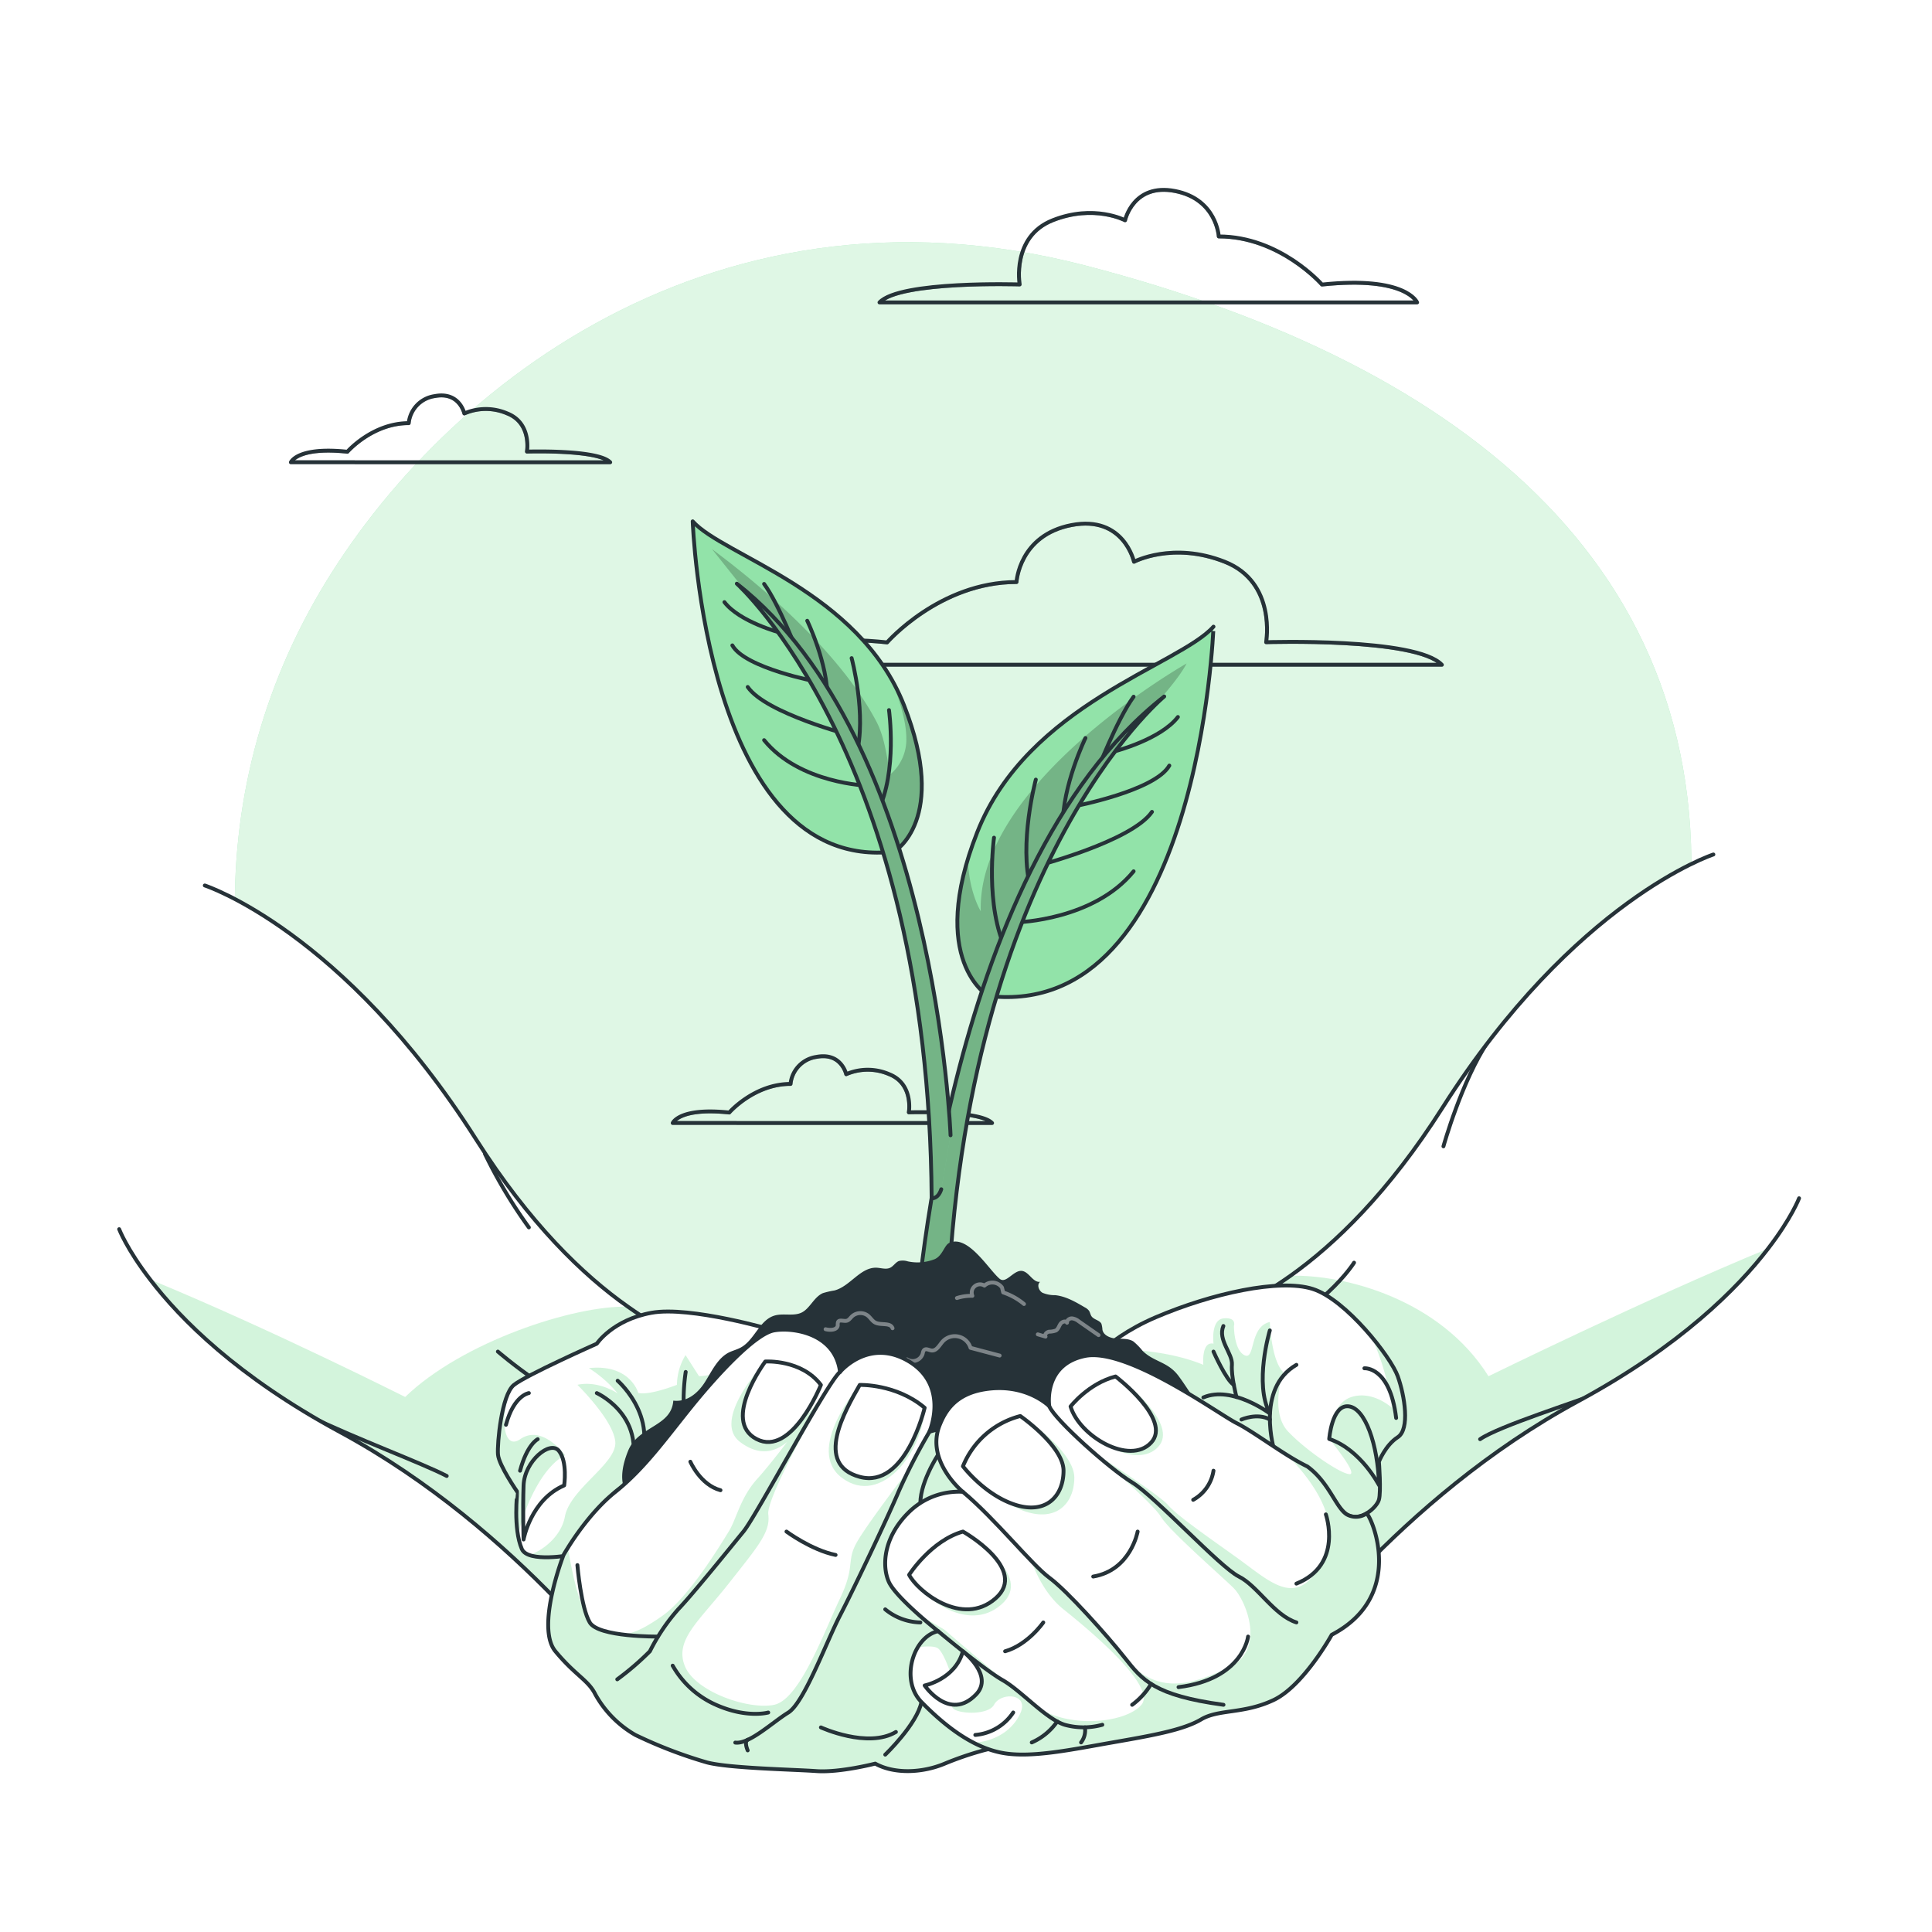 <svg class="animated" id="freepik_stories-environment" xmlns="http://www.w3.org/2000/svg" xmlns:xlink="http://www.w3.org/1999/xlink" viewBox="0 0 500 500" version="1.1" xmlns:svgjs="http://svgjs.com/svgjs"><style>svg#freepik_stories-environment:not(.animated) .animable {opacity: 0;}svg#freepik_stories-environment.animated #freepik--Clouds--inject-2 {animation: 1s 1 forwards cubic-bezier(.36,-0.01,.5,1.38) slideUp;animation-delay: 0s;}svg#freepik_stories-environment.animated #freepik--Hands--inject-2 {animation: 1s 1 forwards cubic-bezier(.36,-0.01,.5,1.38) slideDown;animation-delay: 0s;}            @keyframes slideUp {                0% {                    opacity: 0;                    transform: translateY(30px);                }                100% {                    opacity: 1;                    transform: inherit;                }            }                    @keyframes slideDown {                0% {                    opacity: 0;                    transform: translateY(-30px);                }                100% {                    opacity: 1;                    transform: translateY(0);                }            }        .animator-hidden { display: none; }</style><g id="freepik--background-simple--inject-2" style="transform-origin: 248.588px 250.609px 0px;" class="animable"><g id="ely3kb1uiry1"><path d="M67.93,167.09s-27.88,72,11.3,144.5S199.11,422.39,263.7,455.14s131.66,16.8,163.53-36.84-11.84-91.93-11.9-168.42,11.45-96.74-30-161.36-143.06-78.93-219.9-31S67.93,167.09,67.93,167.09Z" style="fill: rgb(255, 255, 255); opacity: 0.7; transform-origin: 248.588px 250.609px 0px;" class="animable"></path></g><path d="M80.12,157.92c28.82-53.06,101.32-115,200.79-89.2S447.57,149.1,436.56,244.06,367.68,417.92,243,420.23,16.92,274.27,80.12,157.92Z" style="fill: rgb(146, 227, 169); transform-origin: 249.255px 241.467px 0px;" id="elb5nnwm72w5q" class="animable"></path><g id="elt5052sr237n"><path d="M80.12,157.92c28.82-53.06,101.32-115,200.79-89.2S447.57,149.1,436.56,244.06,367.68,417.92,243,420.23,16.92,274.27,80.12,157.92Z" style="fill: rgb(255, 255, 255); opacity: 0.7; transform-origin: 249.255px 241.467px 0px;" class="animable"></path></g></g><g id="freepik--Clouds--inject-2" style="transform-origin: 224.22px 169.887px 0px;" class="animable animator-active"><g style="clip-path: url(&quot;#freepik--clip-path--inject-2&quot;); transform-origin: 285.935px 153.784px 0px;" id="elj632mhcum4" class="animable"><g id="el2qw0vbctf0w"><path d="M229.58,166.25s13.62-15.62,33.49-15.62c0,0,.66-12.12,14.22-14.74s16.19,9.49,16.19,9.49,10-5.32,23.48,0,10.72,20.82,10.72,20.82,38.82-1.26,45.48,5.85H198.71S202.23,163.35,229.58,166.25Z" style="fill: none; stroke: rgb(38, 50, 56); stroke-linecap: round; stroke-linejoin: round; opacity: 0.5; transform-origin: 285.935px 153.784px 0px;" class="animable"></path></g></g><path d="M229.58,166.25s13.62-15.62,33.49-15.62c0,0,.66-12.12,14.22-14.74s16.19,9.49,16.19,9.49,10-5.32,23.48,0,10.72,20.82,10.72,20.82,38.82-1.26,45.48,5.85H198.71S202.23,163.35,229.58,166.25Z" style="fill: none; stroke: rgb(38, 50, 56); stroke-linecap: round; stroke-linejoin: round; transform-origin: 285.935px 153.784px 0px;" id="elw2c02rrhxkn" class="animable"></path><g style="clip-path: url(&quot;#freepik--clip-path-2--inject-2&quot;); transform-origin: 297.18px 63.702px 0px;" id="elh0vsp6xro39" class="animable"><g id="elvj8w4zodtk"><path d="M342.13,73.64s-10.87-12.45-26.71-12.45c0,0-.53-9.67-11.34-11.76S291.16,57,291.16,57s-8-4.24-18.72,0-8.56,16.61-8.56,16.61-31-1-36.27,4.66H366.75S363.94,71.33,342.13,73.64Z" style="fill: none; stroke: rgb(38, 50, 56); stroke-linecap: round; stroke-linejoin: round; opacity: 0.5; transform-origin: 297.18px 63.702px 0px;" class="animable"></path></g></g><path d="M342.13,73.64s-10.87-12.45-26.71-12.45c0,0-.53-9.67-11.34-11.76S291.16,57,291.16,57s-8-4.24-18.72,0-8.56,16.61-8.56,16.61-31-1-36.27,4.66H366.75S363.94,71.33,342.13,73.64Z" style="fill: none; stroke: rgb(38, 50, 56); stroke-linecap: round; stroke-linejoin: round; transform-origin: 297.18px 63.702px 0px;" id="elhwrct0mxfwe" class="animable"></path><g style="clip-path: url(&quot;#freepik--clip-path-3--inject-2&quot;); transform-origin: 116.6px 110.987px 0px;" id="el21n93gr4vqe" class="animable"><g id="el946teyc33j"><path d="M89.9,116.91s6.45-7.4,15.87-7.4a7.87,7.87,0,0,1,6.73-7c6.42-1.24,7.67,4.49,7.67,4.49a14,14,0,0,1,11.12,0c6.38,2.52,5.09,9.87,5.09,9.87s18.38-.6,21.54,2.77H75.28S76.94,115.53,89.9,116.91Z" style="fill: none; stroke: rgb(38, 50, 56); stroke-linecap: round; stroke-linejoin: round; opacity: 0.5; transform-origin: 116.6px 110.987px 0px;" class="animable"></path></g></g><path d="M89.9,116.91s6.45-7.4,15.87-7.4a7.87,7.87,0,0,1,6.73-7c6.42-1.24,7.67,4.49,7.67,4.49a14,14,0,0,1,11.12,0c6.38,2.52,5.09,9.87,5.09,9.87s18.38-.6,21.54,2.77H75.28S76.94,115.53,89.9,116.91Z" style="fill: none; stroke: rgb(38, 50, 56); stroke-linecap: round; stroke-linejoin: round; transform-origin: 116.6px 110.987px 0px;" id="elgvl39uhx8h" class="animable"></path><g style="clip-path: url(&quot;#freepik--clip-path-4--inject-2&quot;); transform-origin: 215.425px 281.994px 0px;" id="elow7qp1k95n" class="animable"><g id="elh2tyade6xke"><path d="M188.72,287.92s6.45-7.4,15.87-7.4a7.86,7.86,0,0,1,6.73-7C217.74,272.3,219,278,219,278a14,14,0,0,1,11.12,0c6.38,2.51,5.09,9.87,5.09,9.87s18.38-.6,21.54,2.77H174.1S175.76,286.54,188.72,287.92Z" style="fill: none; stroke: rgb(38, 50, 56); stroke-linecap: round; stroke-linejoin: round; opacity: 0.5; transform-origin: 215.425px 281.994px 0px;" class="animable"></path></g></g><path d="M188.72,287.92s6.45-7.4,15.87-7.4a7.86,7.86,0,0,1,6.73-7C217.74,272.3,219,278,219,278a14,14,0,0,1,11.12,0c6.38,2.51,5.09,9.87,5.09,9.87s18.38-.6,21.54,2.77H174.1S175.76,286.54,188.72,287.92Z" style="fill: none; stroke: rgb(38, 50, 56); stroke-linecap: round; stroke-linejoin: round; transform-origin: 215.425px 281.994px 0px;" id="elex5mz6369m" class="animable"></path></g><g id="freepik--wind-turbines--inject-2" style="transform-origin: 245.015px 254.739px 0px;" class="animable animator-hidden"><path d="M114.41,194.12l-.1-15.6a2.13,2.13,0,0,0-4.25,0l0,5.11" style="fill: none; stroke: rgb(38, 50, 56); stroke-linecap: round; stroke-linejoin: round; transform-origin: 112.235px 185.328px 0px;" id="el34jabk2ot8i" class="animable"></path><line x1="109.94" y1="198.29" x2="109.9" y2="204.02" style="fill: none; stroke: rgb(38, 50, 56); stroke-linecap: round; stroke-linejoin: round; transform-origin: 109.92px 201.155px 0px;" id="elo96nzf3i63" class="animable"></line><line x1="115.3" y1="332.69" x2="114.51" y2="209.9" style="fill: none; stroke: rgb(38, 50, 56); stroke-linecap: round; stroke-linejoin: round; transform-origin: 114.905px 271.295px 0px;" id="elply9blbcd6n" class="animable"></line><line x1="109.83" y1="214.81" x2="109.08" y2="332.69" style="fill: none; stroke: rgb(38, 50, 56); stroke-linecap: round; stroke-linejoin: round; transform-origin: 109.455px 273.75px 0px;" id="el5rfw2tmja7" class="animable"></line><path d="M166,205l-45.41-9.69-2.5,3.52-1.81-.19-19.21-46a1.33,1.33,0,0,0-2.5.9l13.28,44.5,4.29.49.68,1.63L82.38,239.73a1.33,1.33,0,0,0,2,1.73l32.06-33.6-1.7-4,1.13-1.46,49.73,5.24A1.33,1.33,0,0,0,166,205Z" style="fill: none; stroke: rgb(38, 50, 56); stroke-linecap: round; stroke-linejoin: round; transform-origin: 124.64px 196.817px 0px;" id="elc7d3fltoc1m" class="animable"></path><circle cx="115.3" cy="200.23" r="1.3" style="fill: none; stroke: rgb(38, 50, 56); stroke-linecap: round; stroke-linejoin: round; transform-origin: 115.3px 200.23px 0px;" id="elel566nvvb2d" class="animable"></circle><path d="M156.22,248.05l-.08-12.35a1.68,1.68,0,0,0-3.36,0l0,4.05" style="fill: none; stroke: rgb(38, 50, 56); stroke-linecap: round; stroke-linejoin: round; transform-origin: 154.5px 241.035px 0px;" id="el1t0bxbjcxxg" class="animable"></path><line x1="152.68" y1="251.35" x2="152.65" y2="255.87" style="fill: none; stroke: rgb(38, 50, 56); stroke-linecap: round; stroke-linejoin: round; transform-origin: 152.665px 253.61px 0px;" id="elfjfrkcj3h2h" class="animable"></line><line x1="156.92" y1="357.66" x2="156.3" y2="260.53" style="fill: none; stroke: rgb(38, 50, 56); stroke-linecap: round; stroke-linejoin: round; transform-origin: 156.61px 309.095px 0px;" id="elvrlng3z6i8" class="animable"></line><line x1="152.6" y1="264.41" x2="152" y2="357.66" style="fill: none; stroke: rgb(38, 50, 56); stroke-linecap: round; stroke-linejoin: round; transform-origin: 152.3px 311.035px 0px;" id="elm1ybekj0yys" class="animable"></line><path d="M197.06,256.68,161.13,249l-2,2.79-1.44-.15-15.19-36.4a1,1,0,0,0-1.37-.57,1.07,1.07,0,0,0-.61,1.28l10.51,35.2,3.39.39.54,1.29-24.1,31.28a1.05,1.05,0,0,0,1.6,1.37l25.35-26.58-1.34-3.14.89-1.16,39.34,4.14a1,1,0,0,0,1.16-.93A1.05,1.05,0,0,0,197.06,256.68Z" style="fill: none; stroke: rgb(38, 50, 56); stroke-linecap: round; stroke-linejoin: round; transform-origin: 164.236px 250.211px 0px;" id="eljn54rj72h5i" class="animable"></path><path d="M158,252.88a1,1,0,1,1-1-1A1,1,0,0,1,158,252.88Z" style="fill: none; stroke: rgb(38, 50, 56); stroke-linecap: round; stroke-linejoin: round; transform-origin: 157px 252.88px 0px;" id="elqmez5iz3sy" class="animable"></path><path d="M375.59,194.12l.1-15.6a2.13,2.13,0,0,1,4.25,0l0,5.11" style="fill: none; stroke: rgb(38, 50, 56); stroke-linecap: round; stroke-linejoin: round; transform-origin: 377.765px 185.328px 0px;" id="elraejzg04y6p" class="animable"></path><line x1="380.06" y1="198.29" x2="380.1" y2="204.02" style="fill: none; stroke: rgb(38, 50, 56); stroke-linecap: round; stroke-linejoin: round; transform-origin: 380.08px 201.155px 0px;" id="elyreq8jcxf4p" class="animable"></line><line x1="374.7" y1="332.69" x2="375.49" y2="209.9" style="fill: none; stroke: rgb(38, 50, 56); stroke-linecap: round; stroke-linejoin: round; transform-origin: 375.095px 271.295px 0px;" id="elcbf1nm1035k" class="animable"></line><line x1="380.17" y1="214.81" x2="380.92" y2="332.69" style="fill: none; stroke: rgb(38, 50, 56); stroke-linecap: round; stroke-linejoin: round; transform-origin: 380.545px 273.75px 0px;" id="elk1474eqp8og" class="animable"></line><path d="M324,205l45.41-9.69,2.5,3.52,1.81-.19,19.21-46a1.33,1.33,0,0,1,2.5.9l-13.28,44.5-4.29.49-.68,1.63,30.47,39.55a1.33,1.33,0,0,1-2,1.73l-32.06-33.6,1.7-4-1.13-1.46-49.73,5.24A1.33,1.33,0,0,1,324,205Z" style="fill: none; stroke: rgb(38, 50, 56); stroke-linecap: round; stroke-linejoin: round; transform-origin: 365.425px 196.807px 0px;" id="elpa19y3r8ivj" class="animable"></path><circle cx="374.7" cy="200.23" r="1.3" style="fill: none; stroke: rgb(38, 50, 56); stroke-linecap: round; stroke-linejoin: round; transform-origin: 374.7px 200.23px 0px;" id="elvqyhccvr9tm" class="animable"></circle><path d="M333.78,248.05l.08-12.35a1.68,1.68,0,0,1,3.36,0l0,4.05" style="fill: none; stroke: rgb(38, 50, 56); stroke-linecap: round; stroke-linejoin: round; transform-origin: 335.5px 241.037px 0px;" id="elsdebg3bldmj" class="animable"></path><line x1="337.32" y1="251.35" x2="337.35" y2="255.87" style="fill: none; stroke: rgb(38, 50, 56); stroke-linecap: round; stroke-linejoin: round; transform-origin: 337.335px 253.61px 0px;" id="el4wv966o7p5l" class="animable"></line><line x1="333.08" y1="357.66" x2="333.7" y2="260.53" style="fill: none; stroke: rgb(38, 50, 56); stroke-linecap: round; stroke-linejoin: round; transform-origin: 333.39px 309.095px 0px;" id="eljsj984bht4" class="animable"></line><line x1="337.4" y1="264.41" x2="338" y2="357.66" style="fill: none; stroke: rgb(38, 50, 56); stroke-linecap: round; stroke-linejoin: round; transform-origin: 337.7px 311.035px 0px;" id="eljzl1rlv8vg" class="animable"></line><path d="M292.94,256.68,328.87,249l2,2.79,1.44-.15,15.19-36.4a1,1,0,0,1,1.37-.57,1.07,1.07,0,0,1,.61,1.28l-10.51,35.2-3.39.39-.54,1.29,24.1,31.28a1.05,1.05,0,0,1-1.6,1.37l-25.35-26.58,1.34-3.14-.89-1.16-39.34,4.14a1,1,0,0,1-1.16-.93A1.05,1.05,0,0,1,292.94,256.68Z" style="fill: none; stroke: rgb(38, 50, 56); stroke-linecap: round; stroke-linejoin: round; transform-origin: 325.764px 250.211px 0px;" id="elf58ov3mr18q" class="animable"></path><path d="M332.05,252.88a1,1,0,1,0,1-1A1,1,0,0,0,332.05,252.88Z" style="fill: none; stroke: rgb(38, 50, 56); stroke-linecap: round; stroke-linejoin: round; transform-origin: 333.05px 252.88px 0px;" id="el880gljg8xgd" class="animable"></path></g><g id="freepik--Hands--inject-2" style="transform-origin: 248.22px 296.666px 0px;" class="animable"><path d="M30.84,318.11s1.94,5.12,8,13C46.67,341.37,61.47,356.3,88,370.62c46.8,25.3,76.42,67.34,76.42,67.34l27.23-86.79s-12.11-.88-29.15-13C150.87,330,137,316.58,123.14,294.76,88.86,240.85,53,229.16,53,229.16" style="fill: rgb(255, 255, 255); transform-origin: 111.245px 333.56px 0px;" id="elwx82d4xnovo" class="animable"></path><g style="clip-path: url(&quot;#freepik--clip-path-5--inject-2&quot;); transform-origin: 115.23px 368.305px 0px;" id="el9tcxw0jvyp" class="animable"><g id="elvohbvnfvqws"><path d="M38.81,331.11C46.67,341.37,61.47,356.3,88,370.62c46.8,25.3,76.42,67.34,76.42,67.34l27.23-86.79s-12.11-.88-29.15-13c-13.95-.38-42.87,9.09-57.64,23.36C104.81,361.55,70.69,344.25,38.81,331.11Z" style="fill: rgb(146, 227, 169); opacity: 0.4; transform-origin: 115.23px 384.535px 0px;" class="animable"></path></g><path d="M128.85,349.79s16.65,14.38,26,14.85" style="fill: none; stroke: rgb(38, 50, 56); stroke-linecap: round; stroke-linejoin: round; transform-origin: 141.85px 357.215px 0px;" id="elho6qiq66unt" class="animable"></path><path d="M80,366.46c11.87,5.77,29.28,12.22,35.61,15.52" style="fill: none; stroke: rgb(38, 50, 56); stroke-linecap: round; stroke-linejoin: round; transform-origin: 97.805px 374.22px 0px;" id="elkv9nm3rskam" class="animable"></path><path d="M125.52,298.65a126.25,126.25,0,0,0,11.35,19" style="fill: none; stroke: rgb(38, 50, 56); stroke-linecap: round; stroke-linejoin: round; transform-origin: 131.195px 308.15px 0px;" id="el15f2887dpmi" class="animable"></path></g><path d="M30.84,318.11s1.94,5.12,8,13C46.67,341.37,61.47,356.3,88,370.62c46.8,25.3,76.42,67.34,76.42,67.34l27.23-86.79s-12.11-.88-29.15-13C150.87,330,137,316.58,123.14,294.76,88.86,240.85,53,229.16,53,229.16" style="fill: none; stroke: rgb(38, 50, 56); stroke-linecap: round; stroke-linejoin: round; transform-origin: 111.245px 333.56px 0px;" id="el56jkfhwgwpl" class="animable"></path><path d="M465.6,310.11s-1.94,5.12-8,13c-7.86,10.26-22.66,25.19-49.14,39.51-46.8,25.3-76.42,67.34-76.42,67.34l-27.23-86.79s12.11-.88,29.15-13c11.58-8.22,25.44-21.61,39.31-43.43,34.28-53.91,70.15-65.6,70.15-65.6" style="fill: rgb(255, 255, 255); transform-origin: 385.205px 325.55px 0px;" id="elei3f2zzye8c" class="animable"></path><g style="clip-path: url(&quot;#freepik--clip-path-6--inject-2&quot;); transform-origin: 381.235px 349.665px 0px;" id="eljtw03iscndg" class="animable"><g id="else7gyjfd1j"><path d="M457.63,323.11c-7.86,10.26-22.66,25.19-49.14,39.51-46.8,25.3-76.42,67.34-76.42,67.34l-27.23-86.79s12.11-.88,29.15-13c13.95-.38,38.78,6.06,51.23,26C385.22,356.18,425.75,336.25,457.63,323.11Z" style="fill: rgb(146, 227, 169); opacity: 0.4; transform-origin: 381.235px 376.535px 0px;" class="animable"></path></g><path d="M350.43,326.78s-8.13,13.21-29.14,21.5" style="fill: none; stroke: rgb(38, 50, 56); stroke-linecap: round; stroke-linejoin: round; transform-origin: 335.86px 337.53px 0px;" id="elso5b3f51utc" class="animable"></path><path d="M413.52,360.53c-5,2.09-25.72,8.6-30.47,11.93" style="fill: none; stroke: rgb(38, 50, 56); stroke-linecap: round; stroke-linejoin: round; transform-origin: 398.285px 366.495px 0px;" id="elqatvss4757" class="animable"></path><path d="M373.56,296.67s4.73-17,11.66-27.3" style="fill: none; stroke: rgb(38, 50, 56); stroke-linecap: round; stroke-linejoin: round; transform-origin: 379.39px 283.02px 0px;" id="el2f7v7rume0s" class="animable"></path></g><path d="M465.6,310.11s-1.94,5.12-8,13c-7.86,10.26-22.66,25.19-49.14,39.51-46.8,25.3-76.42,67.34-76.42,67.34l-27.23-86.79s12.11-.88,29.15-13c11.58-8.22,25.44-21.61,39.31-43.43,34.28-53.91,70.15-65.6,70.15-65.6" style="fill: none; stroke: rgb(38, 50, 56); stroke-linecap: round; stroke-linejoin: round; transform-origin: 385.205px 325.55px 0px;" id="eld1s6ig2va8c" class="animable"></path><path d="M213.82,371.94l-29.23,3.51s-20.41,6.22-25.34,10.65-11.41,16.31-11.41,16.31-7.18,1.36-10.86,0a3.09,3.09,0,0,1-1.93-1.57,15.39,15.39,0,0,1-1-3.48,45.53,45.53,0,0,1-.16-11.29s-4.8-6.86-5-9.67.82-14.39,3.72-17.63a2.78,2.78,0,0,1,.39-.38c3.2-2.56,21.46-10.68,21.46-10.68s4.11-6.17,14.16-8,31.74,4.57,31.74,4.57l3.15,6.46Z" style="fill: rgb(255, 255, 255); transform-origin: 171.343px 371.198px 0px;" id="elwcyd33zcttl" class="animable"></path><g id="elmh22tp0muam"><path d="M134.07,397.39a45.53,45.53,0,0,1-.16-11.29s-4.8-6.86-5-9.67.82-14.39,3.72-17.63c-3.36,6.7-2.69,16.91,2,13.66,5.71-4,11.6,4.14,11.6,4.14C140,379.83,135.44,390.84,134.07,397.39Z" style="fill: rgb(146, 227, 169); opacity: 0.4; transform-origin: 137.558px 378.095px 0px;" class="animable"></path></g><g id="elimkm58cs72q"><path d="M213.82,371.94l-29.23,3.51s-20.41,6.22-25.34,10.65-11.41,16.31-11.41,16.31-7.18,1.36-10.86,0c3.38-1,8.28-4.8,9.21-9.89,1.32-7.24,13.51-13.76,13.05-19.37s-9.81-14.76-9.81-14.76c5.48-1.19,10.42,2.22,10.42,2.22a31.43,31.43,0,0,0-7.45-6.54c10.73-1.16,12.79,6.43,12.79,6.43,3,.67,10-2.11,10-2.11a15.06,15.06,0,0,1,2.23-7.69l3.48,5.45c3.79,0,16.51-3.62,22.56-5.41Z" style="fill: rgb(146, 227, 169); opacity: 0.4; transform-origin: 175.4px 376.857px 0px;" class="animable"></path></g><path d="M135.05,400.88c1.57,3.65,12.78,1.54,12.78,1.54s6.49-11.89,11.42-16.32,25.34-10.66,25.34-10.66l29.23-3.5-13.47-27.63s-21.69-6.39-31.74-4.56-14.16,8-14.16,8-18.26,8.11-21.46,10.68-4.34,15.19-4.11,18,5,9.67,5,9.67S132.76,395.57,135.05,400.88Z" style="fill: none; stroke: rgb(38, 50, 56); stroke-linecap: round; stroke-linejoin: round; transform-origin: 171.336px 371.224px 0px;" id="elwfjid17o7vq" class="animable"></path><path d="M135.5,398.42s1.83-10.27,10.51-14c0,0,.91-6.12-1.37-8.94s-8.91,2.66-9.14,8.94S135.5,398.42,135.5,398.42Z" style="fill: none; stroke: rgb(38, 50, 56); stroke-linecap: round; stroke-linejoin: round; transform-origin: 140.794px 386.57px 0px;" id="eln1mqp8vjw8" class="animable"></path><path d="M154.45,360.53s15.23,6.84,7.27,23.85" style="fill: none; stroke: rgb(38, 50, 56); stroke-linecap: round; stroke-linejoin: round; transform-origin: 159.236px 372.455px 0px;" id="elc0aw8n33blo" class="animable"></path><path d="M159.85,357.33s12.94,11.16,3.43,25.21" style="fill: none; stroke: rgb(38, 50, 56); stroke-linecap: round; stroke-linejoin: round; transform-origin: 163.31px 369.935px 0px;" id="elp2dt79k18qe" class="animable"></path><path d="M177.46,355.06a50.91,50.91,0,0,0,0,14.88" style="fill: none; stroke: rgb(38, 50, 56); stroke-linecap: round; stroke-linejoin: round; transform-origin: 177.187px 362.5px 0px;" id="el3bh25ky76sz" class="animable"></path><path d="M139.16,372.46s-2.74,1.31-4.57,8.16" style="fill: none; stroke: rgb(38, 50, 56); stroke-linecap: round; stroke-linejoin: round; transform-origin: 136.875px 376.54px 0px;" id="el7d2d1o11jhf" class="animable"></path><path d="M136.87,360.53s-3.88.53-5.93,8.21" style="fill: none; stroke: rgb(38, 50, 56); stroke-linecap: round; stroke-linejoin: round; transform-origin: 133.905px 364.635px 0px;" id="elxss3o6ryitl" class="animable"></path><path d="M361.78,371.94c-3.2,2.05-4.89,6.36-4.89,6.36s.6,7.8,0,9.85-4.94,5.94-8.37,3.77-5.19-10.16-14.07-13.62L278.9,356.18a34.85,34.85,0,0,1,6.68-7.09,54.41,54.41,0,0,1,13.57-8.2c14.44-6.17,32-10.05,40.59-7.31,4.82,1.55,10.63,6.94,15.11,12.25,3.46,4.09,6.12,8.16,6.93,10.35C363.6,361.21,365,369.88,361.78,371.94Z" style="fill: rgb(255, 255, 255); transform-origin: 321.303px 362.623px 0px;" id="elnu4k2owp9ks" class="animable"></path><g id="elt8a7z4yggx"><path d="M361.78,371.94c-3.2,2.05-4.89,6.36-4.89,6.36s.6,7.8,0,9.85-4.94,5.94-8.37,3.77-5.19-10.16-14.07-13.62L278.9,356.18a34.85,34.85,0,0,1,6.68-7.09c7.61,0,17.63.72,25.84,4.12,0,0-.56-6.17,2.64-5.47,0,0-.81-6.24,2.64-6.55s2.64,2,2.64,2,0,6.29,2.79,7.56,1.15-7.41,6.51-8.62c0,0,.3,9.78,3.44,12.95,0,0-3.57,10.31,1.3,15.42s14,11.2,16,11S344,372.4,344,372.4s.14-9.07,5.74-10.85,10.47,2.78,10.47,2.78a65.13,65.13,0,0,0-5.32-18.5c3.46,4.09,6.12,8.16,6.93,10.35C363.6,361.21,365,369.88,361.78,371.94Z" style="fill: rgb(146, 227, 169); opacity: 0.4; transform-origin: 321.304px 366.86px 0px;" class="animable"></path></g><path d="M278.89,356.18s5.81-9.13,20.26-15.29,32-10.05,40.59-7.31,20.21,17.58,22,22.6,3.2,13.7,0,15.76-4.88,6.35-4.88,6.35.6,7.81,0,9.86-4.94,5.94-8.36,3.77-5.2-10.16-14.08-13.63" style="fill: none; stroke: rgb(38, 50, 56); stroke-linecap: round; stroke-linejoin: round; transform-origin: 321.269px 362.623px 0px;" id="elrp1d6zimn6" class="animable"></path><path d="M344,372.4s.69-8.91,5-8.45,7.59,9.82,7.9,20.43C356.89,384.38,352.19,375.14,344,372.4Z" style="fill: none; stroke: rgb(38, 50, 56); stroke-linecap: round; stroke-linejoin: round; transform-origin: 350.45px 374.156px 0px;" id="elt6t2bhylvmq" class="animable"></path><path d="M329.81,375.44s-5-16.06,5.7-22.22" style="fill: none; stroke: rgb(38, 50, 56); stroke-linecap: round; stroke-linejoin: round; transform-origin: 332.077px 364.33px 0px;" id="el2jrp3vsd1zo" class="animable"></path><path d="M328.63,344.31s-4.14,13.78,0,21.5c0,0-9.78-7.34-17.2-4.15" style="fill: none; stroke: rgb(38, 50, 56); stroke-linecap: round; stroke-linejoin: round; transform-origin: 320.03px 355.06px 0px;" id="elna7gcfln2o" class="animable"></path><path d="M320,361.55s-1.41-5.37-1.18-8.33-3.73-6.4-2.21-10.05" style="fill: none; stroke: rgb(38, 50, 56); stroke-linecap: round; stroke-linejoin: round; transform-origin: 318.131px 352.36px 0px;" id="eliz7jli6thli" class="animable"></path><path d="M314.05,349.79s3.27,7.44,5.29,8.63" style="fill: none; stroke: rgb(38, 50, 56); stroke-linecap: round; stroke-linejoin: round; transform-origin: 316.695px 354.105px 0px;" id="elbks09v5nmv" class="animable"></path><path d="M321.29,367.37s4.12-1.82,7.35,0" style="fill: none; stroke: rgb(38, 50, 56); stroke-linecap: round; stroke-linejoin: round; transform-origin: 324.965px 366.966px 0px;" id="elijt7vbdbxuf" class="animable"></path><path d="M353.1,354.11s6.62-.56,8.22,12.86" style="fill: none; stroke: rgb(38, 50, 56); stroke-linecap: round; stroke-linejoin: round; transform-origin: 357.21px 360.538px 0px;" id="elv74beb67ou" class="animable"></path><path d="M255.78,257.76s-15.93-9.18-2.88-42.35,52.28-43.23,61.15-53.23C314.05,162.18,310.47,264.05,255.78,257.76Z" style="fill: rgb(146, 227, 169); transform-origin: 280.906px 210.11px 0px;" id="el1mja58unqr7" class="animable"></path><g style="clip-path: url(&quot;#freepik--clip-path-7--inject-2&quot;); transform-origin: 277.433px 214.55px 0px;" id="elp1not0mzzop" class="animable"><g id="elh047kgf3kfc"><path d="M307.1,171.7c-4.48,8.51-18.27,19.25-33.42,45.09a235.92,235.92,0,0,0-18.42,40.61c-2.41-1.78-12.16-10.78-4.78-35,.29,8.6,3.34,13.43,3.34,13.43C252.86,202.38,307.1,171.7,307.1,171.7Z" style="fill-opacity: 0.7; opacity: 0.3; transform-origin: 277.433px 214.55px 0px;" class="animable"></path></g></g><path d="M255.78,257.76s-15.93-9.18-2.88-42.35,52.28-43.23,61.15-53.23C314.05,162.18,310.47,264.05,255.78,257.76Z" style="fill: none; stroke: rgb(38, 50, 56); stroke-linecap: round; stroke-linejoin: round; transform-origin: 280.906px 210.11px 0px;" id="eln3xydqhb6be" class="animable"></path><path d="M257.25,216.79s-2.48,17.73,3.22,29.28l2.85-7.39s19.78-.53,30.06-13.19" style="fill: none; stroke: rgb(38, 50, 56); stroke-linecap: round; stroke-linejoin: round; transform-origin: 275.047px 231.43px 0px;" id="eliscvztgqxdd" class="animable"></path><path d="M268.07,201.76s-4.49,16.61-1.32,28.22l1.32-5.8s24.79-6.42,30.06-14.07" style="fill: none; stroke: rgb(38, 50, 56); stroke-linecap: round; stroke-linejoin: round; transform-origin: 281.874px 215.87px 0px;" id="elwtoe3crd6zm" class="animable"></path><path d="M280.91,191s-6,12.39-5.86,22.68l2.93-5s20.94-4,24.64-10.55" style="fill: none; stroke: rgb(38, 50, 56); stroke-linecap: round; stroke-linejoin: round; transform-origin: 288.834px 202.34px 0px;" id="elltnbxihftv" class="animable"></path><path d="M293.38,180.3c-4.37,6-9.56,19.55-9.56,19.55l4.78-5.44s11.82-3.08,16.24-8.85" style="fill: none; stroke: rgb(38, 50, 56); stroke-linecap: round; stroke-linejoin: round; transform-origin: 294.33px 190.075px 0px;" id="ell22m62zfxem" class="animable"></path><path d="M236.79,345.25s6.8-119.76,64.51-165c0,0-53.54,44.23-56.3,165Z" style="fill: rgb(146, 227, 169); transform-origin: 269.045px 262.75px 0px;" id="eliz7ebd41il9" class="animable"></path><g style="clip-path: url(&quot;#freepik--clip-path-8--inject-2&quot;); transform-origin: 269.045px 262.75px 0px;" id="elbuoq6fho11t" class="animable"><g id="eli3sek6fpz8b"><path d="M236.79,345.25s6.8-119.76,64.51-165c0,0-53.54,44.23-56.3,165Z" style="fill-opacity: 0.7; opacity: 0.3; transform-origin: 269.045px 262.75px 0px;" class="animable"></path></g></g><path d="M236.79,345.25s6.8-119.76,64.51-165c0,0-53.54,44.23-56.3,165Z" style="fill: none; stroke: rgb(38, 50, 56); stroke-linecap: round; stroke-linejoin: round; transform-origin: 269.045px 262.75px 0px;" id="elsfm9uk1587b" class="animable"></path><path d="M231.39,220.41s14.25-8.21,2.57-37.88-46.76-38.67-54.69-47.61C179.27,134.92,182.47,226,231.39,220.41Z" style="fill: rgb(146, 227, 169); transform-origin: 208.915px 177.789px 0px;" id="el6dvtdst1cyh" class="animable"></path><g style="clip-path: url(&quot;#freepik--clip-path-9--inject-2&quot;); transform-origin: 211.401px 181.295px 0px;" id="elda6iy01aw67" class="animable"><g id="elf5cqmiuoyyk"><path d="M234,182.51a31.41,31.41,0,0,0-2.25-4.63c-1.79-3,2.72,5.89,2.81,13.07a11.88,11.88,0,0,1-4.19,9.49c-.9-4.7-1.39-9.63-3.64-13.86-11.46-21.64-38.22-41.25-42.47-44.48.46.58,15.11,19,23.78,29.6,4.65,5.71,7.74,12.91,10.8,19.54,3.88,8.43,7.36,17,10.81,25.64.48,1.21,1,2.41,1.45,3.61,3.88-2.42,6-6.92,6.9-11.41,1.48-7.67-.28-15.6-2.73-23C234.88,184.87,234.47,183.68,234,182.51Z" style="fill-opacity: 0.7; opacity: 0.3; transform-origin: 211.401px 181.295px 0px;" class="animable"></path></g></g><path d="M231.39,220.41s14.25-8.21,2.57-37.88-46.76-38.67-54.69-47.61C179.27,134.92,182.47,226,231.39,220.41Z" style="fill: none; stroke: rgb(38, 50, 56); stroke-linecap: round; stroke-linejoin: round; transform-origin: 208.915px 177.789px 0px;" id="elc8w56pu1i2q" class="animable"></path><path d="M230.07,183.77s2.22,15.85-2.88,26.18l-2.55-6.61s-17.69-.47-26.89-11.79" style="fill: none; stroke: rgb(38, 50, 56); stroke-linecap: round; stroke-linejoin: round; transform-origin: 214.15px 196.86px 0px;" id="el34082v4xg3p" class="animable"></path><path d="M220.4,170.32s4,14.86,1.18,25.24l-1.18-5.19s-22.18-5.74-26.89-12.58" style="fill: none; stroke: rgb(38, 50, 56); stroke-linecap: round; stroke-linejoin: round; transform-origin: 208.048px 182.94px 0px;" id="elbrotyl2d97" class="animable"></path><path d="M208.91,160.65s5.36,11.09,5.24,20.29l-2.62-4.49s-18.73-3.54-22-9.43" style="fill: none; stroke: rgb(38, 50, 56); stroke-linecap: round; stroke-linejoin: round; transform-origin: 201.841px 170.795px 0px;" id="el5nkb9fg49jv" class="animable"></path><path d="M197.75,151.12c3.92,5.41,8.56,17.49,8.56,17.49L202,163.75s-10.57-2.76-14.52-7.92" style="fill: none; stroke: rgb(38, 50, 56); stroke-linecap: round; stroke-linejoin: round; transform-origin: 196.895px 159.865px 0px;" id="eljuqdwtu5jum" class="animable"></path><path d="M246,293.81s-3.7-102.26-55.31-142.76c0,0,49.69,44.51,50.42,159.05,0,0,1.62.32,2.49-2.32" style="fill: rgb(146, 227, 169); transform-origin: 218.345px 230.581px 0px;" id="elxcm08aans2" class="animable"></path><g style="clip-path: url(&quot;#freepik--clip-path-10--inject-2&quot;); transform-origin: 218.345px 230.581px 0px;" id="elp98fmjn7e5j" class="animable"><g id="el37auqc8wuf2"><path d="M246,293.81s-3.7-102.26-55.31-142.76c0,0,49.69,44.51,50.42,159.05,0,0,1.62.32,2.49-2.32" style="fill-opacity: 0.7; opacity: 0.3; transform-origin: 218.345px 230.581px 0px;" class="animable"></path></g></g><path d="M246,293.81s-3.7-102.26-55.31-142.76c0,0,49.69,44.51,50.42,159.05,0,0,1.62.32,2.49-2.32" style="fill: none; stroke: rgb(38, 50, 56); stroke-linecap: round; stroke-linejoin: round; transform-origin: 218.345px 230.581px 0px;" id="eliu7qtmywbhd" class="animable"></path><path d="M162.55,386.7s-3.44-2.72,0-11.22c2.64-6.51,11.23-6.19,11.7-13,3.52.44,6.33-1.89,8.15-4.74s3.29-6.27,6.33-7.77c1-.46,2-.71,2.92-1.2,3.61-1.92,4.86-7.11,8.76-8.29,2.3-.7,5,.25,7.11-.82s3.15-4,5.44-5a22,22,0,0,1,3-.69c4.05-1.06,6.66-6,10.85-5.89,1.21.05,2.51.54,3.59,0,.85-.42,1.36-1.39,2.24-1.73a4.26,4.26,0,0,1,2.29.09,12.09,12.09,0,0,0,7-.58c2-.91,2.46-3.56,3.68-4.16,4.85-2.39,10.29,6.92,13.1,9.25,1.64,1.37,3.49-2.13,5.62-2.05,1.94.08,2.93,3.08,4.85,2.84-.89.7-.38,2.25.6,2.82a8.14,8.14,0,0,0,3.31.63c2.76.29,5.25,1.74,7.65,3.15a3.09,3.09,0,0,1,1.1.89c.29.44.35,1,.65,1.43.63.89,2.09,1,2.56,1.94a6.7,6.7,0,0,1,.26,1.56c.31,1.48,2.06,2.15,3.57,2.26s3.13-.07,4.42.73a16.17,16.17,0,0,1,2.42,2.47c3,2.91,6.48,2.75,9.25,6.43,2.9,3.85,4.86,8.06,9,10.84,7,4.71,9,11.35,10.91,17.52s-25.22,21.53-80,25.46S161.83,390.86,162.55,386.7Z" style="fill: rgb(38, 50, 56); transform-origin: 242.998px 365.816px 0px;" id="eljff2kwx9g5r" class="animable"></path><g id="elsfzrtfan42t"><path d="M213.66,344c1.22.32,3,.24,3.15-1a2.61,2.61,0,0,1,.06-.84c.32-.74,1.46-.17,2.25-.35.59-.14.95-.72,1.38-1.14a3.2,3.2,0,0,1,4.09-.2c.69.56,1.15,1.42,1.94,1.82,1.48.74,3.91-.09,4.46,1.46" style="fill: none; stroke: rgb(255, 255, 255); stroke-linecap: round; stroke-linejoin: round; opacity: 0.4; transform-origin: 222.325px 341.993px 0px;" class="animable"></path></g><g id="el88vc3nnko0r"><path d="M234.75,351.81a2.7,2.7,0,0,0,4-1.37c.11-.4.15-.87.49-1.12.52-.37,1.22.13,1.86.19,1.27.13,2-1.35,2.83-2.3a4.25,4.25,0,0,1,7.24,1.61l7.54,2" style="fill: none; stroke: rgb(255, 255, 255); stroke-linecap: round; stroke-linejoin: round; opacity: 0.4; transform-origin: 246.73px 349.014px 0px;" class="animable"></path></g><g id="elj9dtjg1xhd"><path d="M247.65,335.93a12.1,12.1,0,0,1,4-.57,2.14,2.14,0,0,1,3.12-2.64,3.05,3.05,0,0,1,4.55.5l.3,1.26a16.53,16.53,0,0,1,5.39,3" style="fill: none; stroke: rgb(255, 255, 255); stroke-linecap: round; stroke-linejoin: round; opacity: 0.4; transform-origin: 256.33px 334.702px 0px;" class="animable"></path></g><g id="eli47zhsz60zf"><path d="M268.58,345.33l2,.59c-.33-.52.29-1.16.9-1.28a5.26,5.26,0,0,0,1.79-.31c.6-.36.78-1.12,1.17-1.7s1.37-.91,1.7-.3c-.08-.64.63-1.16,1.28-1.14a3.45,3.45,0,0,1,1.77.78l5.12,3.56" style="fill: none; stroke: rgb(255, 255, 255); stroke-linecap: round; stroke-linejoin: round; opacity: 0.4; transform-origin: 276.445px 343.555px 0px;" class="animable"></path></g><path d="M145.85,402.41s5.79-10.23,13.4-16.31,13.09-13.89,19.79-22.17,16.44-18.78,21.31-19.62,15.83.73,17.05,10.75c0,0,7.45-9,17.88-2.7s5.25,18.21,5.25,18.21,3.8-1.52,6.16,0,9.08,82.11,9.08,82.11a80.09,80.09,0,0,0-11.28,3.74c-5.78,2.43-13.09,2.74-18,0,0,0-9.13,2.36-15.22,1.94s-22.53-.72-28.31-2.25A117,117,0,0,1,164.43,449a27.31,27.31,0,0,1-10.36-10.49c-1.82-3.7-5.17-4.91-10.35-11.15S145.85,402.41,145.85,402.41Z" style="fill: rgb(255, 255, 255); transform-origin: 198.817px 401.263px 0px;" id="elysv3askbnyq" class="animable"></path><g id="elwvehoa6olpp"><path d="M246.69,370.57c-2.28-1.46-5.9-.1-6.15,0a18,18,0,0,0,1-3.52l-6.25,13.17s-9.67,12.58-13.13,18.22-.5,6.23-4.75,15.21-10.47,26.16-17.05,27.55-20.56-3.39-23.16-10.12,3.67-11.48,11.36-21.23,10.88-13.4,10.27-17.92,15-31.76,16-33.42c-.41.54-2.82,3.77-5.84,7.76a58.25,58.25,0,0,0,3.48-7.84l-14.39-6.06s-14.15,15.06-6.54,20.82c4.18,3.17,8.32,3.22,12.17,0-3,3.93-5.95,7.58-7.6,9.38-4.57,5-5.49,10.55-7.54,13.83s-10.19,16.9-17.21,21.82-11.17,6.27-16.89,3.19c-3.9-2.11-6.32-13.69-7.48-20.82-.73,1.15-1.12,1.85-1.12,1.85s-7.3,18.7-2.12,24.94,8.52,7.45,10.34,11.15A27.51,27.51,0,0,0,164.42,449,118.45,118.45,0,0,0,183,456.12c5.78,1.51,22.22,1.82,28.31,2.24s15.22-1.94,15.22-1.94c4.87,2.74,12.17,2.44,18,0a83.77,83.77,0,0,1,10.27-3.49c.32-.41.62-.84.94-1.27C254.91,442.35,248.9,372,246.69,370.57Z" style="fill: rgb(146, 227, 169); opacity: 0.4; transform-origin: 198.816px 405.39px 0px;" class="animable"></path></g><g id="el7n32jhmkm3b"><path d="M222.5,358.42S208,375.21,218,382.54s20.83-6.64,21.3-18.21Z" style="fill: rgb(146, 227, 169); opacity: 0.4; transform-origin: 226.891px 371.497px 0px;" class="animable"></path></g><path d="M255.78,452.68l-1,.25a83.77,83.77,0,0,0-10.27,3.49c-5.79,2.44-13.09,2.74-18,0,0,0-9.13,2.37-15.22,1.94s-22.53-.73-28.31-2.24A118.45,118.45,0,0,1,164.42,449a27.51,27.51,0,0,1-10.35-10.5c-1.82-3.7-5.17-4.9-10.34-11.15s2.12-24.94,2.12-24.94.39-.7,1.12-1.85c2-3.23,6.66-10,12.28-14.46,7.61-6.1,13.09-13.89,19.79-22.17s16.44-18.78,21.31-19.62,15.83.73,17.05,10.75c0,0,7.45-9,17.88-2.7,6.83,4.15,7,10.68,6.25,14.68a18,18,0,0,1-1,3.52c.25-.09,3.87-1.45,6.15,0s8.22,71.78,9,81.09C255.74,452.32,255.78,452.68,255.78,452.68Z" style="fill: none; stroke: rgb(38, 50, 56); stroke-linecap: round; stroke-linejoin: round; transform-origin: 198.829px 401.264px 0px;" id="ellu83pn0hbu8" class="animable"></path><path d="M217.4,355.06c-3.35,2.72-21.62,37.2-25,41.31s-12.79,15.82-16.9,20.13a50.55,50.55,0,0,0-7.31,10.85,71.72,71.72,0,0,1-8.44,7.26" style="fill: none; stroke: rgb(38, 50, 56); stroke-linecap: round; stroke-linejoin: round; transform-origin: 188.575px 394.835px 0px;" id="elcoltdysr1ie" class="animable"></path><path d="M240.53,370.57a151.78,151.78,0,0,0-8,15.53c-3,7.07-11.57,25.11-15.14,32s-9.29,22.6-13.4,25.12-10.05,8.22-13.7,7.76" style="fill: none; stroke: rgb(38, 50, 56); stroke-linecap: round; stroke-linejoin: round; transform-origin: 215.41px 410.788px 0px;" id="el2jo1jdq4e9e" class="animable"></path><path d="M193.5,453s-1-2.24,0-2.76" style="fill: none; stroke: rgb(38, 50, 56); stroke-linecap: round; stroke-linejoin: round; transform-origin: 193.278px 451.62px 0px;" id="elz6gzb8183md" class="animable"></path><path d="M229.1,454.1s8.23-7.87,9.37-13.62,17.3-51,17.3-51" style="fill: none; stroke: rgb(38, 50, 56); stroke-linecap: round; stroke-linejoin: round; transform-origin: 242.435px 421.79px 0px;" id="el8xoovz5a1ju" class="animable"></path><path d="M198.06,352.36s9.37-.61,14.39,6.06c0,0-7.54,18.77-16.67,14S198.06,352.36,198.06,352.36Z" style="fill: rgb(255, 255, 255); stroke: rgb(38, 50, 56); stroke-linecap: round; stroke-linejoin: round; transform-origin: 202.345px 362.771px 0px;" id="elvz5rzx43aga" class="animable"></path><path d="M222.5,358.42s9.41-.33,16.8,5.91c0,0-4.93,21.08-16.8,17.88S218.61,365.22,222.5,358.42Z" style="fill: rgb(255, 255, 255); stroke: rgb(38, 50, 56); stroke-linecap: round; stroke-linejoin: round; transform-origin: 227.775px 370.479px 0px;" id="elzy7mn22h7j" class="animable"></path><path d="M242.82,376.43s-5.26,7.92-4.57,13.7,8.44,4.71,8.44,4.71" style="fill: none; stroke: rgb(38, 50, 56); stroke-linecap: round; stroke-linejoin: round; transform-origin: 242.439px 385.674px 0px;" id="eljyej1fjo54l" class="animable"></path><path d="M203.54,396.37s6.46,4.78,12.71,6.05" style="fill: none; stroke: rgb(38, 50, 56); stroke-linecap: round; stroke-linejoin: round; transform-origin: 209.895px 399.395px 0px;" id="elbjk9qtc7yzl" class="animable"></path><path d="M149.43,405.05s.92,11,3.2,14.84,17.63,3.65,17.63,3.65" style="fill: none; stroke: rgb(38, 50, 56); stroke-linecap: round; stroke-linejoin: round; transform-origin: 159.845px 414.296px 0px;" id="el4u4zo70483d" class="animable"></path><path d="M174.09,431.07a24,24,0,0,0,11.19,10.13c8,3.57,13.54,2,13.54,2" style="fill: none; stroke: rgb(38, 50, 56); stroke-linecap: round; stroke-linejoin: round; transform-origin: 186.455px 437.307px 0px;" id="elaotjmq9hz1g" class="animable"></path><path d="M212.45,447.05s12.1,5.55,19.41,1.18" style="fill: none; stroke: rgb(38, 50, 56); stroke-linecap: round; stroke-linejoin: round; transform-origin: 222.155px 448.479px 0px;" id="elb8oyc96d30e" class="animable"></path><path d="M178.66,378.29s2.58,6,7.8,7.38" style="fill: none; stroke: rgb(38, 50, 56); stroke-linecap: round; stroke-linejoin: round; transform-origin: 182.56px 381.98px 0px;" id="el4v0nnaco7qu" class="animable"></path><path d="M229.1,416.5a14.84,14.84,0,0,0,9.09,3.39" style="fill: none; stroke: rgb(38, 50, 56); stroke-linecap: round; stroke-linejoin: round; transform-origin: 233.645px 418.195px 0px;" id="elmu3nfihtno" class="animable"></path><path d="M344.65,423.08s-7.31,13.24-15.07,16.9-14.16,2.29-18.72,5-12.33,4.11-22.83,5.94-21.08,4.11-28.58,2.74a26.47,26.47,0,0,1-7.44-2.62,54.57,54.57,0,0,1-13.54-10.58c-3.73-3.83-3.41-10-.9-14.16a8.43,8.43,0,0,1,5.24-4.15s-2.51-2-5.34-4.53c-3.07-2.74-6.49-6.12-7.43-8.26-1.84-4.11-1.38-11.41,5-17.81a18.43,18.43,0,0,1,14.15-5.47s-9.78-8-5.94-17.36c1.39-3.38,3.87-7.85,11.42-9.13,10.81-1.83,16.9,4.34,16.9,4.34s-1.71-10.72,9.19-13S315.42,366,320,368.29c3.29,1.64,8.45,5.4,13.3,8.39l1.16.72c1.34.8,2.65,1.53,3.86,2.11,5.65,4.11,7.36,10.6,10.21,12.41a4.85,4.85,0,0,0,5.2-.28c.19.29.37.57.52.84C356.52,396.59,362,414,344.65,423.08Z" style="fill: rgb(255, 255, 255); transform-origin: 292.996px 402.401px 0px;" id="elf68c0ss6eub" class="animable"></path><g id="el8y5u2uiezgq"><path d="M344.65,423.08s-7.31,13.24-15.07,16.9-14.16,2.29-18.72,5-12.33,4.11-22.83,5.94-21.08,4.11-28.58,2.74a26.47,26.47,0,0,1-7.44-2.62c5.67-.43,10-3.27,12-7.53,2.51-5.28-4.95-5.68-6.74-2.34s-12.51,2.14-10.62,0-1.89-13.09-3.88-14.56c-.85-.65-3-.59-5.24-.31a8.43,8.43,0,0,1,5.24-4.15s-2.51-2-5.34-4.53l7,4.15s15,13,23.19,19.4,23.72,4.88,27.8,0-14.43-20.08-20.21-24.7c-5.6-4.46-8.07-11.93-8.21-12.39.49.46,15.64,15.13,24,24.92,8.54,10,17.44,7,27.11,2.49s4.26-17.41,1.17-20.48-16.7-14.89-18.84-18.48-17-16.27-18-17.07c1,.66,17.45,11.31,19.81,14s8.53,7,17.69,13.54,16.11,14.13,22.88,0c4.65-9.72-3.85-20.53-9.61-26.34l1.16.72c1.34.8,2.65,1.53,3.86,2.11,5.65,4.11,7.36,10.6,10.21,12.41a4.85,4.85,0,0,0,5.2-.28c.19.29.37.57.52.84C356.52,396.59,362,414,344.65,423.08Z" style="fill: rgb(146, 227, 169); opacity: 0.4; transform-origin: 297.154px 414.769px 0px;" class="animable"></path></g><g id="elfsfhew497nk"><path d="M252,381.26a22,22,0,0,1,14.84-13s11.19,7.76,11.19,14.15-4.31,11.34-12.31,8.87S252,381.26,252,381.26Z" style="fill: rgb(146, 227, 169); opacity: 0.4; transform-origin: 265.015px 380.094px 0px;" class="animable"></path></g><g id="elhjfqpc36ctj"><path d="M278.89,365.1s4.58-5.94,11.65-7.76c0,0,14.73,11.19,9.19,17.12S281.17,372.86,278.89,365.1Z" style="fill: rgb(146, 227, 169); opacity: 0.4; transform-origin: 289.933px 366.965px 0px;" class="animable"></path></g><g id="elfh3eq6qp2w"><path d="M236.79,409.14s5.64-8.82,13.93-11.19c0,0,17.13,9.67,8.45,17.28S238.85,413.25,236.79,409.14Z" style="fill: rgb(146, 227, 169); opacity: 0.4; transform-origin: 249.207px 408.014px 0px;" class="animable"></path></g><path d="M344.65,423.08s-7.31,13.24-15.07,16.9-14.16,2.29-18.72,5-12.33,4.11-22.83,5.94-21.08,4.11-28.58,2.74-14.57-6.63-21-13.2c-5.62-5.78-2.05-16.93,4.34-18.31,0,0-10.95-8.68-12.77-12.79s-1.38-11.41,5-17.81a18.43,18.43,0,0,1,14.15-5.47s-9.78-8-5.94-17.36c1.39-3.38,3.87-7.85,11.42-9.13,10.81-1.83,16.9,4.34,16.9,4.34s-1.71-10.72,9.19-13S315.42,366,320,368.29c3.55,1.78,9.3,6,14.46,9.11,1.34.8,2.65,1.53,3.86,2.11,5.65,4.11,7.36,10.6,10.21,12.41a4.85,4.85,0,0,0,5.2-.28c.19.29.37.57.52.84C356.52,396.59,362,414,344.65,423.08Z" style="fill: none; stroke: rgb(38, 50, 56); stroke-linecap: round; stroke-linejoin: round; transform-origin: 292.99px 402.401px 0px;" id="elgkxilavqicu" class="animable"></path><path d="M271.58,364C273.11,367.52,287,380,293,383.66S315.73,405.58,320.6,408s9.13,10.05,14.91,11.88" style="fill: none; stroke: rgb(38, 50, 56); stroke-linecap: round; stroke-linejoin: round; transform-origin: 303.545px 391.94px 0px;" id="el2lvaeui6um8" class="animable"></path><path d="M249.21,386.1c8.37,7,17.81,18.87,22.37,22.22s14.92,14.92,19.49,20.7,7.61,9.74,25.57,12.18" style="fill: none; stroke: rgb(38, 50, 56); stroke-linecap: round; stroke-linejoin: round; transform-origin: 282.925px 413.65px 0px;" id="eladzoiftxcml" class="animable"></path><path d="M323,423.54s-1.21,11-18,13.09" style="fill: none; stroke: rgb(38, 50, 56); stroke-linecap: round; stroke-linejoin: round; transform-origin: 314px 430.085px 0px;" id="el7jdlwx9a83x" class="animable"></path><path d="M343.13,391.92s4.56,13.05-7.62,17.92" style="fill: none; stroke: rgb(38, 50, 56); stroke-linecap: round; stroke-linejoin: round; transform-origin: 339.738px 400.88px 0px;" id="elvr3vbl7ly1j" class="animable"></path><path d="M242.82,422.17s11.81,9.89,16.63,12.63,11.22,10.05,16.09,11.57a18.26,18.26,0,0,0,9.74,0" style="fill: none; stroke: rgb(38, 50, 56); stroke-linecap: round; stroke-linejoin: round; transform-origin: 264.05px 434.601px 0px;" id="elr8u8iqwxjys" class="animable"></path><path d="M297.9,435.81A18.33,18.33,0,0,1,293,441.2" style="fill: none; stroke: rgb(38, 50, 56); stroke-linecap: round; stroke-linejoin: round; transform-origin: 295.45px 438.505px 0px;" id="elu57d7szw41a" class="animable"></path><path d="M249.21,379.47a21.93,21.93,0,0,1,14.84-13s11.19,7.76,11.19,14.16-4.32,11.33-12.32,8.86S249.21,379.47,249.21,379.47Z" style="fill: rgb(255, 255, 255); stroke: rgb(38, 50, 56); stroke-linecap: round; stroke-linejoin: round; transform-origin: 262.225px 378.305px 0px;" id="el2yiwvyy41z5" class="animable"></path><path d="M277.06,364s4.58-5.94,11.65-7.77c0,0,14.74,11.19,9.19,17.13S279.35,371.71,277.06,364Z" style="fill: rgb(255, 255, 255); stroke: rgb(38, 50, 56); stroke-linecap: round; stroke-linejoin: round; transform-origin: 288.105px 365.859px 0px;" id="elgzffes0hsm7" class="animable"></path><path d="M235.28,407.56s5.63-8.83,13.93-11.19c0,0,17.12,9.67,8.45,17.28S237.34,411.67,235.28,407.56Z" style="fill: rgb(255, 255, 255); stroke: rgb(38, 50, 56); stroke-linecap: round; stroke-linejoin: round; transform-origin: 247.695px 406.434px 0px;" id="elia0nmdt3o6" class="animable"></path><path d="M239.3,436.2s7.94-1.61,9.89-8.85c0,0,8.12,6.27,3.44,11.15C245.75,445.69,239.3,436.2,239.3,436.2Z" style="fill: rgb(255, 255, 255); stroke: rgb(38, 50, 56); stroke-linecap: round; stroke-linejoin: round; transform-origin: 246.692px 434.271px 0px;" id="elovznhuw1ghh" class="animable"></path><path d="M308.8,388.15a10.42,10.42,0,0,0,5.25-7.53" style="fill: none; stroke: rgb(38, 50, 56); stroke-linecap: round; stroke-linejoin: round; transform-origin: 311.425px 384.385px 0px;" id="el61k22kp9x2q" class="animable"></path><path d="M294.42,396.37s-1.77,10-11.5,11.64" style="fill: none; stroke: rgb(38, 50, 56); stroke-linecap: round; stroke-linejoin: round; transform-origin: 288.67px 402.19px 0px;" id="elhgo25jgb20u" class="animable"></path><path d="M270,419.89s-4,5.79-9.88,7.46" style="fill: none; stroke: rgb(38, 50, 56); stroke-linecap: round; stroke-linejoin: round; transform-origin: 265.06px 423.62px 0px;" id="el466tx8xjtli" class="animable"></path><path d="M273.6,445.52a15.53,15.53,0,0,1-6.58,5.42" style="fill: none; stroke: rgb(38, 50, 56); stroke-linecap: round; stroke-linejoin: round; transform-origin: 270.31px 448.23px 0px;" id="elo0noxz67ish" class="animable"></path><path d="M280.78,447.05a5.14,5.14,0,0,1-1,3.89" style="fill: none; stroke: rgb(38, 50, 56); stroke-linecap: round; stroke-linejoin: round; transform-origin: 280.309px 448.995px 0px;" id="eldiwtb4tjee" class="animable"></path><path d="M252.41,449a13.07,13.07,0,0,0,9.81-5.81" style="fill: none; stroke: rgb(38, 50, 56); stroke-linecap: round; stroke-linejoin: round; transform-origin: 257.315px 446.095px 0px;" id="elg9oi6we9wz8" class="animable"></path></g><defs>     <filter id="active" height="200%">         <feMorphology in="SourceAlpha" result="DILATED" operator="dilate" radius="2"></feMorphology>                <feFlood flood-color="#32DFEC" flood-opacity="1" result="PINK"></feFlood>        <feComposite in="PINK" in2="DILATED" operator="in" result="OUTLINE"></feComposite>        <feMerge>            <feMergeNode in="OUTLINE"></feMergeNode>            <feMergeNode in="SourceGraphic"></feMergeNode>        </feMerge>    </filter>    <filter id="hover" height="200%">        <feMorphology in="SourceAlpha" result="DILATED" operator="dilate" radius="2"></feMorphology>                <feFlood flood-color="#ff0000" flood-opacity="0.5" result="PINK"></feFlood>        <feComposite in="PINK" in2="DILATED" operator="in" result="OUTLINE"></feComposite>        <feMerge>            <feMergeNode in="OUTLINE"></feMergeNode>            <feMergeNode in="SourceGraphic"></feMergeNode>        </feMerge>            <feColorMatrix type="matrix" values="0   0   0   0   0                0   1   0   0   0                0   0   0   0   0                0   0   0   1   0 "></feColorMatrix>    </filter></defs><defs><clipPath id="freepik--clip-path--inject-2"><path d="M229.58,166.25s13.62-15.62,33.49-15.62c0,0,.66-12.12,14.22-14.74s16.19,9.49,16.19,9.49,10-5.32,23.48,0,10.72,20.82,10.72,20.82,38.82-1.26,45.48,5.85H198.71S202.23,163.35,229.58,166.25Z" style="fill:none;stroke:#263238;stroke-linecap:round;stroke-linejoin:round"></path></clipPath><clipPath id="freepik--clip-path-2--inject-2"><path d="M342.13,73.64s-10.87-12.45-26.71-12.45c0,0-.53-9.67-11.34-11.76S291.16,57,291.16,57s-8-4.24-18.72,0-8.56,16.61-8.56,16.61-31-1-36.27,4.66H366.75S363.94,71.33,342.13,73.64Z" style="fill:none;stroke:#263238;stroke-linecap:round;stroke-linejoin:round"></path></clipPath><clipPath id="freepik--clip-path-3--inject-2"><path d="M89.9,116.91s6.45-7.4,15.87-7.4a7.87,7.87,0,0,1,6.73-7c6.42-1.24,7.67,4.49,7.67,4.49a14,14,0,0,1,11.12,0c6.38,2.52,5.09,9.87,5.09,9.87s18.38-.6,21.54,2.77H75.28S76.94,115.53,89.9,116.91Z" style="fill:none;stroke:#263238;stroke-linecap:round;stroke-linejoin:round"></path></clipPath><clipPath id="freepik--clip-path-4--inject-2"><path d="M188.72,287.92s6.45-7.4,15.87-7.4a7.86,7.86,0,0,1,6.73-7C217.74,272.3,219,278,219,278a14,14,0,0,1,11.12,0c6.38,2.51,5.09,9.87,5.09,9.87s18.38-.6,21.54,2.77H174.1S175.76,286.54,188.72,287.92Z" style="fill:none;stroke:#263238;stroke-linecap:round;stroke-linejoin:round"></path></clipPath><clipPath id="freepik--clip-path-5--inject-2"><path d="M30.84,318.11s1.94,5.12,8,13C46.67,341.37,61.47,356.3,88,370.62c46.8,25.3,76.42,67.34,76.42,67.34l27.23-86.79s-12.11-.88-29.15-13C150.87,330,137,316.58,123.14,294.76,88.86,240.85,53,229.16,53,229.16" style="fill:#fff;stroke:#263238;stroke-linecap:round;stroke-linejoin:round"></path></clipPath><clipPath id="freepik--clip-path-6--inject-2"><path d="M465.6,310.11s-1.94,5.12-8,13c-7.86,10.26-22.66,25.19-49.14,39.51-46.8,25.3-76.42,67.34-76.42,67.34l-27.23-86.79s12.11-.88,29.15-13c11.58-8.22,25.44-21.61,39.31-43.43,34.28-53.91,70.15-65.6,70.15-65.6" style="fill:#fff;stroke:#263238;stroke-linecap:round;stroke-linejoin:round"></path></clipPath><clipPath id="freepik--clip-path-7--inject-2"><path d="M255.78,257.76s-15.93-9.18-2.88-42.35,52.28-43.23,61.15-53.23C314.05,162.18,310.47,264.05,255.78,257.76Z" style="fill:#92E3A9;stroke:#263238;stroke-linecap:round;stroke-linejoin:round"></path></clipPath><clipPath id="freepik--clip-path-8--inject-2"><path d="M236.79,345.25s6.8-119.76,64.51-165c0,0-53.54,44.23-56.3,165Z" style="fill:#92E3A9;stroke:#263238;stroke-linecap:round;stroke-linejoin:round"></path></clipPath><clipPath id="freepik--clip-path-9--inject-2"><path d="M231.39,220.41s14.25-8.21,2.57-37.88-46.76-38.67-54.69-47.61C179.27,134.92,182.47,226,231.39,220.41Z" style="fill:#92E3A9;stroke:#263238;stroke-linecap:round;stroke-linejoin:round"></path></clipPath><clipPath id="freepik--clip-path-10--inject-2"><path d="M246,293.81s-3.7-102.26-55.31-142.76c0,0,49.69,44.51,50.42,159.05,0,0,1.62.32,2.49-2.32" style="fill:#92E3A9;stroke:#263238;stroke-linecap:round;stroke-linejoin:round"></path></clipPath></defs></svg>